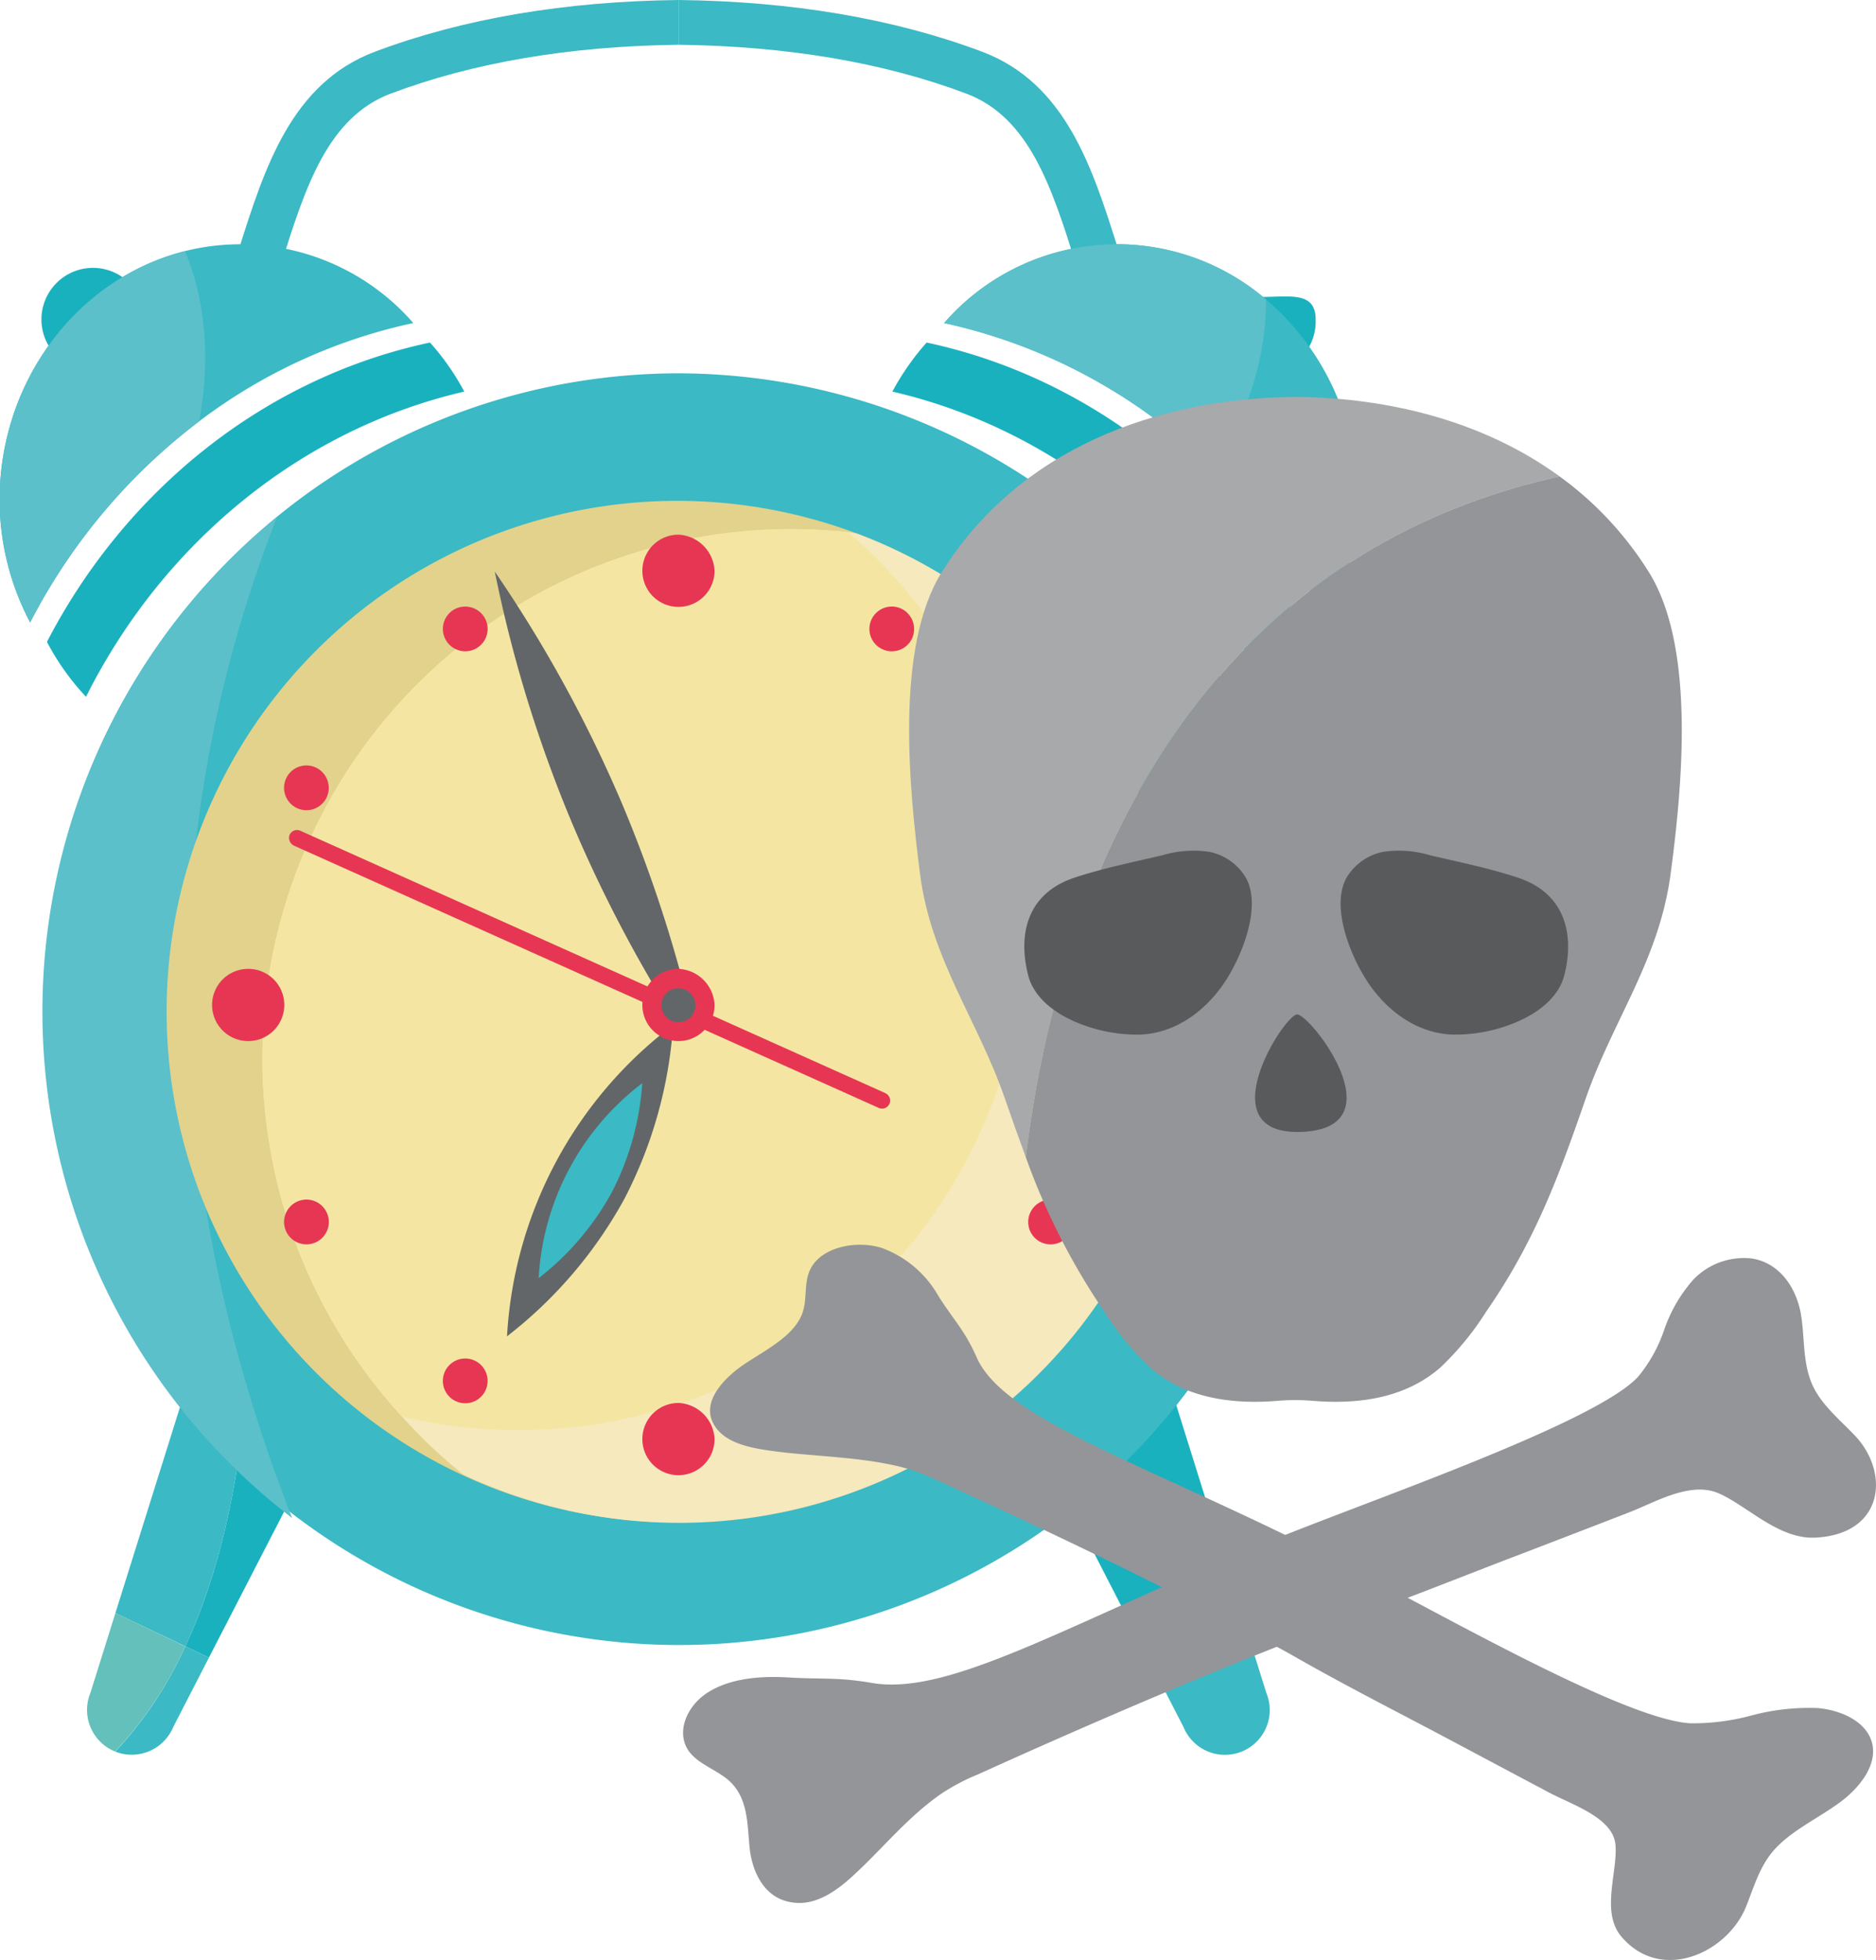 <svg viewBox="0 0 214.6 224.12" xmlns="http://www.w3.org/2000/svg"><path d="m16.54 36.53a5.9 5.9 0 1 1 -5.9-5.9 5.91 5.91 0 0 1 5.9 5.9z" fill="#1ab1bf"/><path d="m138.69 36.53a5.91 5.91 0 1 0 11.81 0c0-3.26-3-2.57-6.26-2.57s-5.55-.69-5.55 2.57z" fill="#1ab1bf"/><path d="m22.28 155.52-9.08 28.94 8 3.8c4.64-10 6.73-22.1 7.14-33.46-2.53-.73-5.34-1.07-6.06.72z" fill="#3bb9c4"/><path d="m31.44 155.9a30.66 30.66 0 0 0 -3.1-1.1c-.41 11.36-2.5 23.48-7.14 33.46l2.7 1.29 13.32-25.85c1.07-2.6-3.22-6.7-5.78-7.8z" fill="#1ab1bf"/><path d="m118 163.7c-1.07-2.6 3.18-6.72 5.78-7.8s8.09-3 9.16-.38l9.06 28.94-10.7 5.09z" fill="#1ab1bf"/><path d="m150.4 115.69a72.71 72.71 0 1 1 -72.79-73 73 73 0 0 1 72.79 73z" fill="#3bb9c4"/><path d="m47.28 36.94a62.07 62.07 0 0 0 -24.5 11.24 67.79 67.79 0 0 0 -19.33 23 30.05 30.05 0 0 1 -3.45-15.72c.75-13.17 9.63-23.85 21.17-26.75a26.21 26.21 0 0 1 26.11 8.23z" fill="#3bb9c4"/><path d="m33.42 173.59a73 73 0 0 1 -1.72-114.48c-11.24 28.64-16.55 67.71 1.72 114.48z" fill="#5bc0ca"/><path d="m135.88 115.69a58.41 58.41 0 1 1 -37.88-54.69 58.44 58.44 0 0 1 37.88 54.69z" fill="#e2d28c"/><path d="m135.88 115.69a58.17 58.17 0 0 1 -82.88 52.94 58.87 58.87 0 0 1 -7-6.63 60.52 60.52 0 0 1 51-101.15l1 .15a58.47 58.47 0 0 1 37.88 54.69z" fill="#f5e9bd"/><path d="m117.34 105.11a58.07 58.07 0 0 1 -71.34 56.89 60.52 60.52 0 0 1 51-101.15 58.21 58.21 0 0 1 20.34 44.26z" fill="#f4e6a2"/><path d="m49.19 39.17c-18.75 3.98-34.75 16.73-43.82 34.23a28.39 28.39 0 0 0 4.47 6.28c8.83-17.63 24.64-30.6 43.27-34.9a28.63 28.63 0 0 0 -3.92-5.61z" fill="#1ab1bf"/><path d="m13.2 184.46-2.86 9.13a5.13 5.13 0 0 0 2.78 6.68h.07a44.23 44.23 0 0 0 8-12z" fill="#63c0ba"/><path d="m13.19 200.3a5.14 5.14 0 0 0 6.62-2.8l4.09-7.95-2.7-1.29a44.23 44.23 0 0 1 -8.01 12.04z" fill="#3bb9c4"/><path d="m77.62 0c-13.05.15-24.71 2.14-34.75 5.92-9.55 3.61-12.6 13.27-15.56 22.62-.75 2.37-1.52 4.83-2.38 7.08l4.78 1.83c.91-2.39 1.71-4.92 2.49-7.37 2.7-8.56 5.25-16.64 12.48-19.37 9.47-3.57 20.52-5.44 32.94-5.59z" fill="#3bb9c4"/><path d="m151.79 71.16a68.24 68.24 0 0 0 -13-17.52 63.09 63.09 0 0 0 -30.79-16.7 26.2 26.2 0 0 1 36.87-2.66 29.7 29.7 0 0 1 10.35 21.18 30.14 30.14 0 0 1 -3.43 15.7z" fill="#3bb9c4"/><path d="m106 39.17c18.75 4 34.75 16.73 43.83 34.23a28.72 28.72 0 0 1 -4.47 6.28c-8.84-17.63-24.65-30.6-43.28-34.9a29.07 29.07 0 0 1 3.92-5.61z" fill="#1ab1bf"/><path d="m142 184.46 2.86 9.13a5.12 5.12 0 0 1 -9.47 3.91l-4.09-7.95z" fill="#3bb9c4"/><path d="m77.62 0c13 .15 24.7 2.14 34.74 5.92 9.56 3.61 12.61 13.27 15.56 22.62.75 2.37 1.52 4.83 2.39 7.08l-4.79 1.83c-.91-2.39-1.71-4.92-2.48-7.37-2.71-8.56-5.26-16.64-12.49-19.37-9.46-3.57-20.55-5.44-32.93-5.59z" fill="#3bb9c4"/><path d="m22.78 48.18a67.79 67.79 0 0 0 -19.33 23 30.05 30.05 0 0 1 -3.45-15.72c.75-13.17 9.63-23.85 21.17-26.75 1.83 4.43 3.19 10.95 1.61 19.47z" fill="#5bc0ca"/><path d="m144.83 34.28c0 5.48-1.43 12.09-6 19.36a63.09 63.09 0 0 0 -30.83-16.7 26.2 26.2 0 0 1 36.87-2.66z" fill="#5bc0ca"/><path d="m71.42 137.1a50.54 50.54 0 0 1 -13.42 15.71 47.95 47.95 0 0 1 19-35.6 50.46 50.46 0 0 1 -5.58 19.89z" fill="#626669"/><path d="m70 136.32a31.62 31.62 0 0 1 -8.38 9.84 30.08 30.08 0 0 1 11.85-22.3 31.81 31.81 0 0 1 -3.47 12.46z" fill="#3bb9c4"/><path d="m78.45 113.54a156.33 156.33 0 0 0 -7.21-21.44 152.85 152.85 0 0 0 -14.64-26.74 152 152 0 0 0 9 29.14 157.1 157.1 0 0 0 11.5 22c.45-.98.9-1.97 1.35-2.96z" fill="#626669"/><g fill="#e73653"><path d="m101.28 125-66.92-30a.93.93 0 0 0 -1.23.46 1 1 0 0 0 .47 1.23l66.92 30a.92.92 0 0 0 .76-1.68z"/><path d="m28.4 110.79a4.13 4.13 0 1 0 4.12 4.12 4.12 4.12 0 0 0 -4.12-4.12z"/><path d="m33.77 137.52a2.56 2.56 0 1 0 3.5.93 2.56 2.56 0 0 0 -3.5-.93z"/><path d="m54.5 155.69a2.56 2.56 0 1 0 .94 3.49 2.56 2.56 0 0 0 -.94-3.49z"/><path d="m51.94 69.7a2.56 2.56 0 1 0 3.5.94 2.58 2.58 0 0 0 -3.5-.94z"/><path d="m36.33 87.87a2.56 2.56 0 1 0 .94 3.5 2.58 2.58 0 0 0 -.94-3.5z"/><path d="m126.83 110.79a4.13 4.13 0 1 0 4.13 4.12 4.11 4.11 0 0 0 -4.13-4.12z"/><path d="m121.46 137.52a2.56 2.56 0 1 0 .94 3.49 2.56 2.56 0 0 0 -.94-3.49z"/><path d="m100.73 155.69a2.56 2.56 0 1 0 3.5.93 2.55 2.55 0 0 0 -3.5-.93z"/><path d="m77.62 61.14a4.13 4.13 0 1 0 4.12 4.13 4.34 4.34 0 0 0 -4.12-4.13z"/><path d="m77.62 160.43a4.13 4.13 0 1 0 4.12 4.12 4.33 4.33 0 0 0 -4.12-4.12z"/><path d="m103.29 69.7a2.56 2.56 0 1 0 .94 3.5 2.58 2.58 0 0 0 -.94-3.5z"/><path d="m121.46 92.31a2.56 2.56 0 1 0 -3.5-.94 2.56 2.56 0 0 0 3.5.94z"/><path d="m77.62 110.79a4.13 4.13 0 1 0 4.12 4.12 4.33 4.33 0 0 0 -4.12-4.12z"/></g><path d="m77.62 113a1.95 1.95 0 1 0 1.94 1.94 2 2 0 0 0 -1.94-1.94z" fill="#626669"/><path d="m178.41 54.48c-8.54-6.22-19.32-9-30.23-9.1-16 .17-31.63 6-40.42 20-5.41 8.62-3.76 24.77-2.52 34.53s6.6 16.72 9.72 25.73c.8 2.32 1.58 4.52 2.38 6.67 4.52-37.05 22.98-69.41 61.07-77.83z" fill="#a7a9ab"/><path d="m178.41 54.48c-38.09 8.42-56.55 40.78-61.07 77.83a77.85 77.85 0 0 0 9 17.7 33.1 33.1 0 0 0 5.26 6.4c4 3.51 9.39 4.21 14.65 3.77a24.49 24.49 0 0 1 3.83 0c5.26.44 10.59-.26 14.65-3.77a33.1 33.1 0 0 0 5.27-6.41c5.55-8 8.28-15.39 11.39-24.37s8.41-15.84 9.72-25.73 2.89-25.9-2.52-34.52a39.12 39.12 0 0 0 -10.18-10.9z" fill="#939598"/><path d="m148.36 116c1.51-.08 11.6 12.91.63 13.43s-2.14-13.33-.63-13.43z" fill="#595a5b"/><path d="m107.73 205.08a23.6 23.6 0 0 1 4.13-2.17c27.58-12.49 42.47-17.74 42.47-17.74 6.65-2.34 13.17-5 19.73-7.49q6.18-2.37 12.33-4.75c2.89-1.11 6.93-3.57 10.18-2.18s6.87 5.28 11.06 5.08c7.92-.37 8.59-7.47 4.51-11.72-1.67-1.74-3.62-3.36-4.66-5.42-1.31-2.6-1-5.55-1.46-8.35s-2.23-5.85-5.55-6.42a8 8 0 0 0 -6.74 2.38 16.94 16.94 0 0 0 -3.35 5.74 17 17 0 0 1 -3 5.4c-4.7 5.05-28 13.18-40.16 18-23.91 9.53-38.23 18.63-47.52 17-3.87-.67-5.75-.39-9.48-.62-3.17-.19-6.57.07-9.15 1.65s-3.9 4.82-2.1 7c1.14 1.36 3.18 2 4.51 3.23 2.12 2 2 4.93 2.27 7.58s1.6 5.73 4.73 6.24c2.92.54 5.52-1.52 7.52-3.42 3.05-2.84 6-6.47 9.73-9.02z" fill="#939598"/><path d="m103.27 167.8a24.33 24.33 0 0 1 4.38 1.68c27.14 12.36 40.28 19.86 40.28 19.86 5.86 3.36 12 6.46 18 9.65q5.64 3 11.29 6c2.65 1.4 7.26 2.86 7.57 5.91s-1.72 7.74.69 10.56c4.54 5.34 12.07 1.86 14.22-3.35.88-2.14 1.48-4.41 3-6.28 1.94-2.36 5.09-3.78 7.68-5.66s4.73-4.81 3.56-7.46c-.88-2-3.43-3.16-6-3.39a25.49 25.49 0 0 0 -7.56.84 25.61 25.61 0 0 1 -7.05.9c-7.58-.49-28-12.24-39.38-18.08-22.22-11.44-39-16.4-42.24-23.79-1.36-3.08-2.63-4.25-4.37-7a12.29 12.29 0 0 0 -6.48-5.49c-3-.93-6.93-.05-8.15 2.41-.78 1.56-.35 3.34-.89 4.95-.87 2.58-3.93 4.14-6.47 5.8s-5 4.31-3.82 6.78 4.54 3 7.5 3.37c4.48.55 9.73.62 14.24 1.79z" fill="#939598"/><path d="m123.08 116.88a18 18 0 0 0 7.16 1.43c4.35-.09 7.82-2.89 9.93-6.11 1.92-2.94 4.16-8.5 2.37-11.79a6.3 6.3 0 0 0 -4.2-3 12.39 12.39 0 0 0 -5.37.39c-3.36.79-6.83 1.49-10.08 2.57-5.28 1.76-6.5 6.31-5.28 11.13.61 2.44 2.82 4.25 5.47 5.38z" fill="#595a5b"/><path d="m173.47 116.88a18 18 0 0 1 -7.16 1.43c-4.34-.09-7.82-2.89-9.92-6.11-1.93-2.94-4.17-8.5-2.38-11.79a6.33 6.33 0 0 1 4.2-3 12.39 12.39 0 0 1 5.37.39c3.37.79 6.84 1.49 10.08 2.57 5.28 1.76 6.5 6.31 5.29 11.13-.61 2.44-2.82 4.25-5.48 5.38z" fill="#595a5b"/></svg>